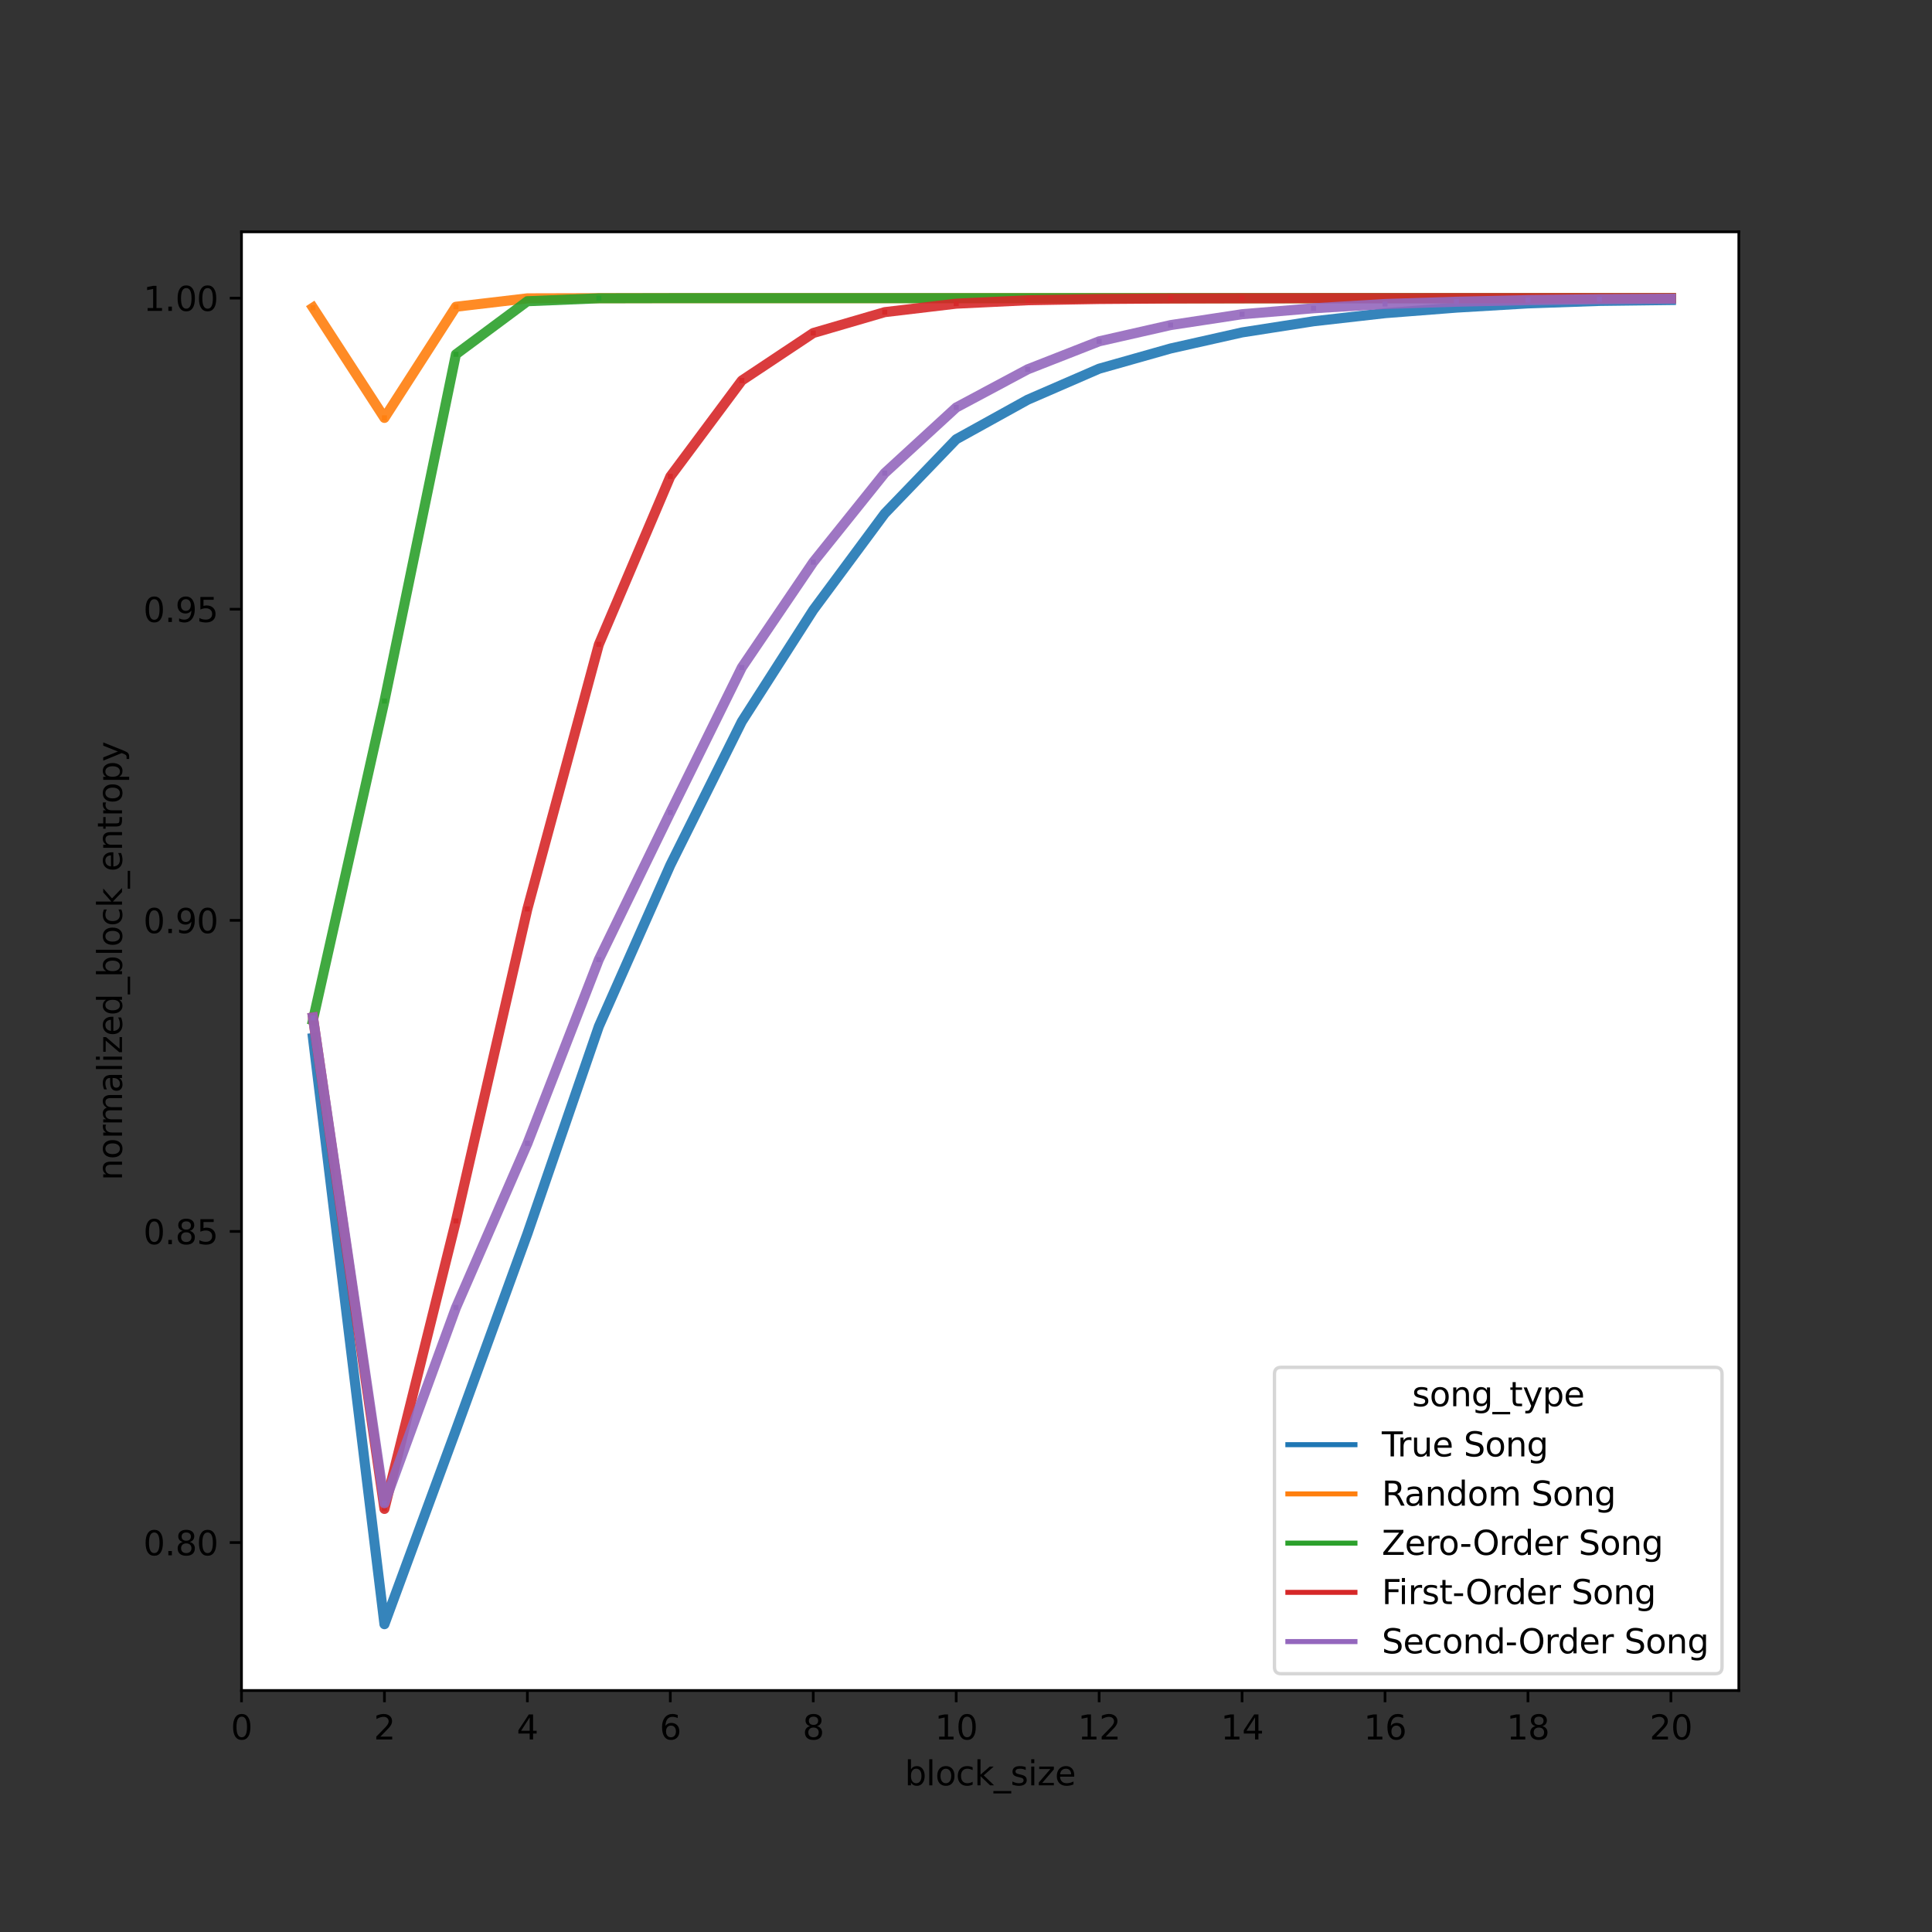 <?xml version="1.0" encoding="utf-8" standalone="no"?>
<!DOCTYPE svg PUBLIC "-//W3C//DTD SVG 1.1//EN"
  "http://www.w3.org/Graphics/SVG/1.1/DTD/svg11.dtd">
<svg xmlns:xlink="http://www.w3.org/1999/xlink" width="576pt" height="576pt" viewBox="0 0 576 576" xmlns="http://www.w3.org/2000/svg" version="1.1">
 <rect x="0" y="0" width="576" height="576" fill="#333333" stroke="none"/>
 <defs>
  <style type="text/css">*{stroke-linejoin: round; stroke-linecap: butt}</style>
 </defs>
 <g id="figure_1">
  <g id="patch_1">
   <path d="M 0 576 
L 576 576 
L 576 0 
L 0 0 
L 0 576 
z
" style="fill: none"/>
  </g>
  <g id="axes_1">
   <g id="patch_2">
    <path d="M 72 504 
L 518.4 504 
L 518.4 69.12 
L 72 69.12 
z
" style="fill: #ffffff"/>
   </g>
   <g id="matplotlib.axis_1">
    <g id="xtick_1">
     <g id="line2d_1">
      <defs>
       <path id="m6807b62347" d="M 0 0 
L 0 3.5 
" style="stroke: #000000; stroke-width: 0.8"/>
      </defs>
      <g>
       <use xlink:href="#m6807b62347" x="72" y="504" style="stroke: #000000; stroke-width: 0.8"/>
      </g>
     </g>
     <g id="text_1">
      <!-- 0 -->
      <g transform="translate(68.819 518.598)scale(0.1 -0.1)">
       <defs>
        <path id="DejaVuSans-30" d="M 2034 4250 
Q 1547 4250 1301 3770 
Q 1056 3291 1056 2328 
Q 1056 1369 1301 889 
Q 1547 409 2034 409 
Q 2525 409 2770 889 
Q 3016 1369 3016 2328 
Q 3016 3291 2770 3770 
Q 2525 4250 2034 4250 
z
M 2034 4750 
Q 2819 4750 3233 4129 
Q 3647 3509 3647 2328 
Q 3647 1150 3233 529 
Q 2819 -91 2034 -91 
Q 1250 -91 836 529 
Q 422 1150 422 2328 
Q 422 3509 836 4129 
Q 1250 4750 2034 4750 
z
" transform="scale(0.016)"/>
       </defs>
       <use xlink:href="#DejaVuSans-30"/>
      </g>
     </g>
    </g>
    <g id="xtick_2">
     <g id="line2d_2">
      <g>
       <use xlink:href="#m6807b62347" x="114.616" y="504" style="stroke: #000000; stroke-width: 0.8"/>
      </g>
     </g>
     <g id="text_2">
      <!-- 2 -->
      <g transform="translate(111.435 518.598)scale(0.1 -0.1)">
       <defs>
        <path id="DejaVuSans-32" d="M 1228 531 
L 3431 531 
L 3431 0 
L 469 0 
L 469 531 
Q 828 903 1448 1529 
Q 2069 2156 2228 2338 
Q 2531 2678 2651 2914 
Q 2772 3150 2772 3378 
Q 2772 3750 2511 3984 
Q 2250 4219 1831 4219 
Q 1534 4219 1204 4116 
Q 875 4013 500 3803 
L 500 4441 
Q 881 4594 1212 4672 
Q 1544 4750 1819 4750 
Q 2544 4750 2975 4387 
Q 3406 4025 3406 3419 
Q 3406 3131 3298 2873 
Q 3191 2616 2906 2266 
Q 2828 2175 2409 1742 
Q 1991 1309 1228 531 
z
" transform="scale(0.016)"/>
       </defs>
       <use xlink:href="#DejaVuSans-32"/>
      </g>
     </g>
    </g>
    <g id="xtick_3">
     <g id="line2d_3">
      <g>
       <use xlink:href="#m6807b62347" x="157.232" y="504" style="stroke: #000000; stroke-width: 0.8"/>
      </g>
     </g>
     <g id="text_3">
      <!-- 4 -->
      <g transform="translate(154.05 518.598)scale(0.1 -0.1)">
       <defs>
        <path id="DejaVuSans-34" d="M 2419 4116 
L 825 1625 
L 2419 1625 
L 2419 4116 
z
M 2253 4666 
L 3047 4666 
L 3047 1625 
L 3713 1625 
L 3713 1100 
L 3047 1100 
L 3047 0 
L 2419 0 
L 2419 1100 
L 313 1100 
L 313 1709 
L 2253 4666 
z
" transform="scale(0.016)"/>
       </defs>
       <use xlink:href="#DejaVuSans-34"/>
      </g>
     </g>
    </g>
    <g id="xtick_4">
     <g id="line2d_4">
      <g>
       <use xlink:href="#m6807b62347" x="199.847" y="504" style="stroke: #000000; stroke-width: 0.8"/>
      </g>
     </g>
     <g id="text_4">
      <!-- 6 -->
      <g transform="translate(196.666 518.598)scale(0.1 -0.1)">
       <defs>
        <path id="DejaVuSans-36" d="M 2113 2584 
Q 1688 2584 1439 2293 
Q 1191 2003 1191 1497 
Q 1191 994 1439 701 
Q 1688 409 2113 409 
Q 2538 409 2786 701 
Q 3034 994 3034 1497 
Q 3034 2003 2786 2293 
Q 2538 2584 2113 2584 
z
M 3366 4563 
L 3366 3988 
Q 3128 4100 2886 4159 
Q 2644 4219 2406 4219 
Q 1781 4219 1451 3797 
Q 1122 3375 1075 2522 
Q 1259 2794 1537 2939 
Q 1816 3084 2150 3084 
Q 2853 3084 3261 2657 
Q 3669 2231 3669 1497 
Q 3669 778 3244 343 
Q 2819 -91 2113 -91 
Q 1303 -91 875 529 
Q 447 1150 447 2328 
Q 447 3434 972 4092 
Q 1497 4750 2381 4750 
Q 2619 4750 2861 4703 
Q 3103 4656 3366 4563 
z
" transform="scale(0.016)"/>
       </defs>
       <use xlink:href="#DejaVuSans-36"/>
      </g>
     </g>
    </g>
    <g id="xtick_5">
     <g id="line2d_5">
      <g>
       <use xlink:href="#m6807b62347" x="242.463" y="504" style="stroke: #000000; stroke-width: 0.8"/>
      </g>
     </g>
     <g id="text_5">
      <!-- 8 -->
      <g transform="translate(239.282 518.598)scale(0.1 -0.1)">
       <defs>
        <path id="DejaVuSans-38" d="M 2034 2216 
Q 1584 2216 1326 1975 
Q 1069 1734 1069 1313 
Q 1069 891 1326 650 
Q 1584 409 2034 409 
Q 2484 409 2743 651 
Q 3003 894 3003 1313 
Q 3003 1734 2745 1975 
Q 2488 2216 2034 2216 
z
M 1403 2484 
Q 997 2584 770 2862 
Q 544 3141 544 3541 
Q 544 4100 942 4425 
Q 1341 4750 2034 4750 
Q 2731 4750 3128 4425 
Q 3525 4100 3525 3541 
Q 3525 3141 3298 2862 
Q 3072 2584 2669 2484 
Q 3125 2378 3379 2068 
Q 3634 1759 3634 1313 
Q 3634 634 3220 271 
Q 2806 -91 2034 -91 
Q 1263 -91 848 271 
Q 434 634 434 1313 
Q 434 1759 690 2068 
Q 947 2378 1403 2484 
z
M 1172 3481 
Q 1172 3119 1398 2916 
Q 1625 2713 2034 2713 
Q 2441 2713 2670 2916 
Q 2900 3119 2900 3481 
Q 2900 3844 2670 4047 
Q 2441 4250 2034 4250 
Q 1625 4250 1398 4047 
Q 1172 3844 1172 3481 
z
" transform="scale(0.016)"/>
       </defs>
       <use xlink:href="#DejaVuSans-38"/>
      </g>
     </g>
    </g>
    <g id="xtick_6">
     <g id="line2d_6">
      <g>
       <use xlink:href="#m6807b62347" x="285.079" y="504" style="stroke: #000000; stroke-width: 0.8"/>
      </g>
     </g>
     <g id="text_6">
      <!-- 10 -->
      <g transform="translate(278.716 518.598)scale(0.1 -0.1)">
       <defs>
        <path id="DejaVuSans-31" d="M 794 531 
L 1825 531 
L 1825 4091 
L 703 3866 
L 703 4441 
L 1819 4666 
L 2450 4666 
L 2450 531 
L 3481 531 
L 3481 0 
L 794 0 
L 794 531 
z
" transform="scale(0.016)"/>
       </defs>
       <use xlink:href="#DejaVuSans-31"/>
       <use xlink:href="#DejaVuSans-30" x="63.623"/>
      </g>
     </g>
    </g>
    <g id="xtick_7">
     <g id="line2d_7">
      <g>
       <use xlink:href="#m6807b62347" x="327.695" y="504" style="stroke: #000000; stroke-width: 0.8"/>
      </g>
     </g>
     <g id="text_7">
      <!-- 12 -->
      <g transform="translate(321.332 518.598)scale(0.1 -0.1)">
       <use xlink:href="#DejaVuSans-31"/>
       <use xlink:href="#DejaVuSans-32" x="63.623"/>
      </g>
     </g>
    </g>
    <g id="xtick_8">
     <g id="line2d_8">
      <g>
       <use xlink:href="#m6807b62347" x="370.31" y="504" style="stroke: #000000; stroke-width: 0.8"/>
      </g>
     </g>
     <g id="text_8">
      <!-- 14 -->
      <g transform="translate(363.948 518.598)scale(0.1 -0.1)">
       <use xlink:href="#DejaVuSans-31"/>
       <use xlink:href="#DejaVuSans-34" x="63.623"/>
      </g>
     </g>
    </g>
    <g id="xtick_9">
     <g id="line2d_9">
      <g>
       <use xlink:href="#m6807b62347" x="412.926" y="504" style="stroke: #000000; stroke-width: 0.8"/>
      </g>
     </g>
     <g id="text_9">
      <!-- 16 -->
      <g transform="translate(406.564 518.598)scale(0.1 -0.1)">
       <use xlink:href="#DejaVuSans-31"/>
       <use xlink:href="#DejaVuSans-36" x="63.623"/>
      </g>
     </g>
    </g>
    <g id="xtick_10">
     <g id="line2d_10">
      <g>
       <use xlink:href="#m6807b62347" x="455.542" y="504" style="stroke: #000000; stroke-width: 0.8"/>
      </g>
     </g>
     <g id="text_10">
      <!-- 18 -->
      <g transform="translate(449.179 518.598)scale(0.1 -0.1)">
       <use xlink:href="#DejaVuSans-31"/>
       <use xlink:href="#DejaVuSans-38" x="63.623"/>
      </g>
     </g>
    </g>
    <g id="xtick_11">
     <g id="line2d_11">
      <g>
       <use xlink:href="#m6807b62347" x="498.158" y="504" style="stroke: #000000; stroke-width: 0.8"/>
      </g>
     </g>
     <g id="text_11">
      <!-- 20 -->
      <g transform="translate(491.795 518.598)scale(0.1 -0.1)">
       <use xlink:href="#DejaVuSans-32"/>
       <use xlink:href="#DejaVuSans-30" x="63.623"/>
      </g>
     </g>
    </g>
    <g id="text_12">
     <!-- block_size -->
     <g transform="translate(269.738 532.277)scale(0.1 -0.1)">
      <defs>
       <path id="DejaVuSans-62" d="M 3116 1747 
Q 3116 2381 2855 2742 
Q 2594 3103 2138 3103 
Q 1681 3103 1420 2742 
Q 1159 2381 1159 1747 
Q 1159 1113 1420 752 
Q 1681 391 2138 391 
Q 2594 391 2855 752 
Q 3116 1113 3116 1747 
z
M 1159 2969 
Q 1341 3281 1617 3432 
Q 1894 3584 2278 3584 
Q 2916 3584 3314 3078 
Q 3713 2572 3713 1747 
Q 3713 922 3314 415 
Q 2916 -91 2278 -91 
Q 1894 -91 1617 61 
Q 1341 213 1159 525 
L 1159 0 
L 581 0 
L 581 4863 
L 1159 4863 
L 1159 2969 
z
" transform="scale(0.016)"/>
       <path id="DejaVuSans-6c" d="M 603 4863 
L 1178 4863 
L 1178 0 
L 603 0 
L 603 4863 
z
" transform="scale(0.016)"/>
       <path id="DejaVuSans-6f" d="M 1959 3097 
Q 1497 3097 1228 2736 
Q 959 2375 959 1747 
Q 959 1119 1226 758 
Q 1494 397 1959 397 
Q 2419 397 2687 759 
Q 2956 1122 2956 1747 
Q 2956 2369 2687 2733 
Q 2419 3097 1959 3097 
z
M 1959 3584 
Q 2709 3584 3137 3096 
Q 3566 2609 3566 1747 
Q 3566 888 3137 398 
Q 2709 -91 1959 -91 
Q 1206 -91 779 398 
Q 353 888 353 1747 
Q 353 2609 779 3096 
Q 1206 3584 1959 3584 
z
" transform="scale(0.016)"/>
       <path id="DejaVuSans-63" d="M 3122 3366 
L 3122 2828 
Q 2878 2963 2633 3030 
Q 2388 3097 2138 3097 
Q 1578 3097 1268 2742 
Q 959 2388 959 1747 
Q 959 1106 1268 751 
Q 1578 397 2138 397 
Q 2388 397 2633 464 
Q 2878 531 3122 666 
L 3122 134 
Q 2881 22 2623 -34 
Q 2366 -91 2075 -91 
Q 1284 -91 818 406 
Q 353 903 353 1747 
Q 353 2603 823 3093 
Q 1294 3584 2113 3584 
Q 2378 3584 2631 3529 
Q 2884 3475 3122 3366 
z
" transform="scale(0.016)"/>
       <path id="DejaVuSans-6b" d="M 581 4863 
L 1159 4863 
L 1159 1991 
L 2875 3500 
L 3609 3500 
L 1753 1863 
L 3688 0 
L 2938 0 
L 1159 1709 
L 1159 0 
L 581 0 
L 581 4863 
z
" transform="scale(0.016)"/>
       <path id="DejaVuSans-5f" d="M 3263 -1063 
L 3263 -1509 
L -63 -1509 
L -63 -1063 
L 3263 -1063 
z
" transform="scale(0.016)"/>
       <path id="DejaVuSans-73" d="M 2834 3397 
L 2834 2853 
Q 2591 2978 2328 3040 
Q 2066 3103 1784 3103 
Q 1356 3103 1142 2972 
Q 928 2841 928 2578 
Q 928 2378 1081 2264 
Q 1234 2150 1697 2047 
L 1894 2003 
Q 2506 1872 2764 1633 
Q 3022 1394 3022 966 
Q 3022 478 2636 193 
Q 2250 -91 1575 -91 
Q 1294 -91 989 -36 
Q 684 19 347 128 
L 347 722 
Q 666 556 975 473 
Q 1284 391 1588 391 
Q 1994 391 2212 530 
Q 2431 669 2431 922 
Q 2431 1156 2273 1281 
Q 2116 1406 1581 1522 
L 1381 1569 
Q 847 1681 609 1914 
Q 372 2147 372 2553 
Q 372 3047 722 3315 
Q 1072 3584 1716 3584 
Q 2034 3584 2315 3537 
Q 2597 3491 2834 3397 
z
" transform="scale(0.016)"/>
       <path id="DejaVuSans-69" d="M 603 3500 
L 1178 3500 
L 1178 0 
L 603 0 
L 603 3500 
z
M 603 4863 
L 1178 4863 
L 1178 4134 
L 603 4134 
L 603 4863 
z
" transform="scale(0.016)"/>
       <path id="DejaVuSans-7a" d="M 353 3500 
L 3084 3500 
L 3084 2975 
L 922 459 
L 3084 459 
L 3084 0 
L 275 0 
L 275 525 
L 2438 3041 
L 353 3041 
L 353 3500 
z
" transform="scale(0.016)"/>
       <path id="DejaVuSans-65" d="M 3597 1894 
L 3597 1613 
L 953 1613 
Q 991 1019 1311 708 
Q 1631 397 2203 397 
Q 2534 397 2845 478 
Q 3156 559 3463 722 
L 3463 178 
Q 3153 47 2828 -22 
Q 2503 -91 2169 -91 
Q 1331 -91 842 396 
Q 353 884 353 1716 
Q 353 2575 817 3079 
Q 1281 3584 2069 3584 
Q 2775 3584 3186 3129 
Q 3597 2675 3597 1894 
z
M 3022 2063 
Q 3016 2534 2758 2815 
Q 2500 3097 2075 3097 
Q 1594 3097 1305 2825 
Q 1016 2553 972 2059 
L 3022 2063 
z
" transform="scale(0.016)"/>
      </defs>
      <use xlink:href="#DejaVuSans-62"/>
      <use xlink:href="#DejaVuSans-6c" x="63.477"/>
      <use xlink:href="#DejaVuSans-6f" x="91.26"/>
      <use xlink:href="#DejaVuSans-63" x="152.441"/>
      <use xlink:href="#DejaVuSans-6b" x="207.422"/>
      <use xlink:href="#DejaVuSans-5f" x="265.332"/>
      <use xlink:href="#DejaVuSans-73" x="315.332"/>
      <use xlink:href="#DejaVuSans-69" x="367.432"/>
      <use xlink:href="#DejaVuSans-7a" x="395.215"/>
      <use xlink:href="#DejaVuSans-65" x="447.705"/>
     </g>
    </g>
   </g>
   <g id="matplotlib.axis_2">
    <g id="ytick_1">
     <g id="line2d_12">
      <defs>
       <path id="me93f253dec" d="M 0 0 
L -3.5 0 
" style="stroke: #000000; stroke-width: 0.8"/>
      </defs>
      <g>
       <use xlink:href="#me93f253dec" x="72" y="459.89" style="stroke: #000000; stroke-width: 0.8"/>
      </g>
     </g>
     <g id="text_13">
      <!-- 0.80 -->
      <g transform="translate(42.734 463.689)scale(0.1 -0.1)">
       <defs>
        <path id="DejaVuSans-2e" d="M 684 794 
L 1344 794 
L 1344 0 
L 684 0 
L 684 794 
z
" transform="scale(0.016)"/>
       </defs>
       <use xlink:href="#DejaVuSans-30"/>
       <use xlink:href="#DejaVuSans-2e" x="63.623"/>
       <use xlink:href="#DejaVuSans-38" x="95.41"/>
       <use xlink:href="#DejaVuSans-30" x="159.033"/>
      </g>
     </g>
    </g>
    <g id="ytick_2">
     <g id="line2d_13">
      <g>
       <use xlink:href="#me93f253dec" x="72" y="367.139" style="stroke: #000000; stroke-width: 0.8"/>
      </g>
     </g>
     <g id="text_14">
      <!-- 0.85 -->
      <g transform="translate(42.734 370.938)scale(0.1 -0.1)">
       <defs>
        <path id="DejaVuSans-35" d="M 691 4666 
L 3169 4666 
L 3169 4134 
L 1269 4134 
L 1269 2991 
Q 1406 3038 1543 3061 
Q 1681 3084 1819 3084 
Q 2600 3084 3056 2656 
Q 3513 2228 3513 1497 
Q 3513 744 3044 326 
Q 2575 -91 1722 -91 
Q 1428 -91 1123 -41 
Q 819 9 494 109 
L 494 744 
Q 775 591 1075 516 
Q 1375 441 1709 441 
Q 2250 441 2565 725 
Q 2881 1009 2881 1497 
Q 2881 1984 2565 2268 
Q 2250 2553 1709 2553 
Q 1456 2553 1204 2497 
Q 953 2441 691 2322 
L 691 4666 
z
" transform="scale(0.016)"/>
       </defs>
       <use xlink:href="#DejaVuSans-30"/>
       <use xlink:href="#DejaVuSans-2e" x="63.623"/>
       <use xlink:href="#DejaVuSans-38" x="95.41"/>
       <use xlink:href="#DejaVuSans-35" x="159.033"/>
      </g>
     </g>
    </g>
    <g id="ytick_3">
     <g id="line2d_14">
      <g>
       <use xlink:href="#me93f253dec" x="72" y="274.389" style="stroke: #000000; stroke-width: 0.8"/>
      </g>
     </g>
     <g id="text_15">
      <!-- 0.90 -->
      <g transform="translate(42.734 278.188)scale(0.1 -0.1)">
       <defs>
        <path id="DejaVuSans-39" d="M 703 97 
L 703 672 
Q 941 559 1184 500 
Q 1428 441 1663 441 
Q 2288 441 2617 861 
Q 2947 1281 2994 2138 
Q 2813 1869 2534 1725 
Q 2256 1581 1919 1581 
Q 1219 1581 811 2004 
Q 403 2428 403 3163 
Q 403 3881 828 4315 
Q 1253 4750 1959 4750 
Q 2769 4750 3195 4129 
Q 3622 3509 3622 2328 
Q 3622 1225 3098 567 
Q 2575 -91 1691 -91 
Q 1453 -91 1209 -44 
Q 966 3 703 97 
z
M 1959 2075 
Q 2384 2075 2632 2365 
Q 2881 2656 2881 3163 
Q 2881 3666 2632 3958 
Q 2384 4250 1959 4250 
Q 1534 4250 1286 3958 
Q 1038 3666 1038 3163 
Q 1038 2656 1286 2365 
Q 1534 2075 1959 2075 
z
" transform="scale(0.016)"/>
       </defs>
       <use xlink:href="#DejaVuSans-30"/>
       <use xlink:href="#DejaVuSans-2e" x="63.623"/>
       <use xlink:href="#DejaVuSans-39" x="95.41"/>
       <use xlink:href="#DejaVuSans-30" x="159.033"/>
      </g>
     </g>
    </g>
    <g id="ytick_4">
     <g id="line2d_15">
      <g>
       <use xlink:href="#me93f253dec" x="72" y="181.638" style="stroke: #000000; stroke-width: 0.8"/>
      </g>
     </g>
     <g id="text_16">
      <!-- 0.95 -->
      <g transform="translate(42.734 185.437)scale(0.1 -0.1)">
       <use xlink:href="#DejaVuSans-30"/>
       <use xlink:href="#DejaVuSans-2e" x="63.623"/>
       <use xlink:href="#DejaVuSans-39" x="95.41"/>
       <use xlink:href="#DejaVuSans-35" x="159.033"/>
      </g>
     </g>
    </g>
    <g id="ytick_5">
     <g id="line2d_16">
      <g>
       <use xlink:href="#me93f253dec" x="72" y="88.887" style="stroke: #000000; stroke-width: 0.8"/>
      </g>
     </g>
     <g id="text_17">
      <!-- 1.00 -->
      <g transform="translate(42.734 92.686)scale(0.1 -0.1)">
       <use xlink:href="#DejaVuSans-31"/>
       <use xlink:href="#DejaVuSans-2e" x="63.623"/>
       <use xlink:href="#DejaVuSans-30" x="95.41"/>
       <use xlink:href="#DejaVuSans-30" x="159.033"/>
      </g>
     </g>
    </g>
    <g id="text_18">
     <!-- normalized_block_entropy -->
     <g transform="translate(36.377 351.952)rotate(-90)scale(0.1 -0.1)">
      <defs>
       <path id="DejaVuSans-6e" d="M 3513 2113 
L 3513 0 
L 2938 0 
L 2938 2094 
Q 2938 2591 2744 2837 
Q 2550 3084 2163 3084 
Q 1697 3084 1428 2787 
Q 1159 2491 1159 1978 
L 1159 0 
L 581 0 
L 581 3500 
L 1159 3500 
L 1159 2956 
Q 1366 3272 1645 3428 
Q 1925 3584 2291 3584 
Q 2894 3584 3203 3211 
Q 3513 2838 3513 2113 
z
" transform="scale(0.016)"/>
       <path id="DejaVuSans-72" d="M 2631 2963 
Q 2534 3019 2420 3045 
Q 2306 3072 2169 3072 
Q 1681 3072 1420 2755 
Q 1159 2438 1159 1844 
L 1159 0 
L 581 0 
L 581 3500 
L 1159 3500 
L 1159 2956 
Q 1341 3275 1631 3429 
Q 1922 3584 2338 3584 
Q 2397 3584 2469 3576 
Q 2541 3569 2628 3553 
L 2631 2963 
z
" transform="scale(0.016)"/>
       <path id="DejaVuSans-6d" d="M 3328 2828 
Q 3544 3216 3844 3400 
Q 4144 3584 4550 3584 
Q 5097 3584 5394 3201 
Q 5691 2819 5691 2113 
L 5691 0 
L 5113 0 
L 5113 2094 
Q 5113 2597 4934 2840 
Q 4756 3084 4391 3084 
Q 3944 3084 3684 2787 
Q 3425 2491 3425 1978 
L 3425 0 
L 2847 0 
L 2847 2094 
Q 2847 2600 2669 2842 
Q 2491 3084 2119 3084 
Q 1678 3084 1418 2786 
Q 1159 2488 1159 1978 
L 1159 0 
L 581 0 
L 581 3500 
L 1159 3500 
L 1159 2956 
Q 1356 3278 1631 3431 
Q 1906 3584 2284 3584 
Q 2666 3584 2933 3390 
Q 3200 3197 3328 2828 
z
" transform="scale(0.016)"/>
       <path id="DejaVuSans-61" d="M 2194 1759 
Q 1497 1759 1228 1600 
Q 959 1441 959 1056 
Q 959 750 1161 570 
Q 1363 391 1709 391 
Q 2188 391 2477 730 
Q 2766 1069 2766 1631 
L 2766 1759 
L 2194 1759 
z
M 3341 1997 
L 3341 0 
L 2766 0 
L 2766 531 
Q 2569 213 2275 61 
Q 1981 -91 1556 -91 
Q 1019 -91 701 211 
Q 384 513 384 1019 
Q 384 1609 779 1909 
Q 1175 2209 1959 2209 
L 2766 2209 
L 2766 2266 
Q 2766 2663 2505 2880 
Q 2244 3097 1772 3097 
Q 1472 3097 1187 3025 
Q 903 2953 641 2809 
L 641 3341 
Q 956 3463 1253 3523 
Q 1550 3584 1831 3584 
Q 2591 3584 2966 3190 
Q 3341 2797 3341 1997 
z
" transform="scale(0.016)"/>
       <path id="DejaVuSans-64" d="M 2906 2969 
L 2906 4863 
L 3481 4863 
L 3481 0 
L 2906 0 
L 2906 525 
Q 2725 213 2448 61 
Q 2172 -91 1784 -91 
Q 1150 -91 751 415 
Q 353 922 353 1747 
Q 353 2572 751 3078 
Q 1150 3584 1784 3584 
Q 2172 3584 2448 3432 
Q 2725 3281 2906 2969 
z
M 947 1747 
Q 947 1113 1208 752 
Q 1469 391 1925 391 
Q 2381 391 2643 752 
Q 2906 1113 2906 1747 
Q 2906 2381 2643 2742 
Q 2381 3103 1925 3103 
Q 1469 3103 1208 2742 
Q 947 2381 947 1747 
z
" transform="scale(0.016)"/>
       <path id="DejaVuSans-74" d="M 1172 4494 
L 1172 3500 
L 2356 3500 
L 2356 3053 
L 1172 3053 
L 1172 1153 
Q 1172 725 1289 603 
Q 1406 481 1766 481 
L 2356 481 
L 2356 0 
L 1766 0 
Q 1100 0 847 248 
Q 594 497 594 1153 
L 594 3053 
L 172 3053 
L 172 3500 
L 594 3500 
L 594 4494 
L 1172 4494 
z
" transform="scale(0.016)"/>
       <path id="DejaVuSans-70" d="M 1159 525 
L 1159 -1331 
L 581 -1331 
L 581 3500 
L 1159 3500 
L 1159 2969 
Q 1341 3281 1617 3432 
Q 1894 3584 2278 3584 
Q 2916 3584 3314 3078 
Q 3713 2572 3713 1747 
Q 3713 922 3314 415 
Q 2916 -91 2278 -91 
Q 1894 -91 1617 61 
Q 1341 213 1159 525 
z
M 3116 1747 
Q 3116 2381 2855 2742 
Q 2594 3103 2138 3103 
Q 1681 3103 1420 2742 
Q 1159 2381 1159 1747 
Q 1159 1113 1420 752 
Q 1681 391 2138 391 
Q 2594 391 2855 752 
Q 3116 1113 3116 1747 
z
" transform="scale(0.016)"/>
       <path id="DejaVuSans-79" d="M 2059 -325 
Q 1816 -950 1584 -1140 
Q 1353 -1331 966 -1331 
L 506 -1331 
L 506 -850 
L 844 -850 
Q 1081 -850 1212 -737 
Q 1344 -625 1503 -206 
L 1606 56 
L 191 3500 
L 800 3500 
L 1894 763 
L 2988 3500 
L 3597 3500 
L 2059 -325 
z
" transform="scale(0.016)"/>
      </defs>
      <use xlink:href="#DejaVuSans-6e"/>
      <use xlink:href="#DejaVuSans-6f" x="63.379"/>
      <use xlink:href="#DejaVuSans-72" x="124.561"/>
      <use xlink:href="#DejaVuSans-6d" x="163.924"/>
      <use xlink:href="#DejaVuSans-61" x="261.336"/>
      <use xlink:href="#DejaVuSans-6c" x="322.615"/>
      <use xlink:href="#DejaVuSans-69" x="350.398"/>
      <use xlink:href="#DejaVuSans-7a" x="378.182"/>
      <use xlink:href="#DejaVuSans-65" x="430.672"/>
      <use xlink:href="#DejaVuSans-64" x="492.195"/>
      <use xlink:href="#DejaVuSans-5f" x="555.672"/>
      <use xlink:href="#DejaVuSans-62" x="605.672"/>
      <use xlink:href="#DejaVuSans-6c" x="669.148"/>
      <use xlink:href="#DejaVuSans-6f" x="696.932"/>
      <use xlink:href="#DejaVuSans-63" x="758.113"/>
      <use xlink:href="#DejaVuSans-6b" x="813.094"/>
      <use xlink:href="#DejaVuSans-5f" x="871.004"/>
      <use xlink:href="#DejaVuSans-65" x="921.004"/>
      <use xlink:href="#DejaVuSans-6e" x="982.527"/>
      <use xlink:href="#DejaVuSans-74" x="1045.906"/>
      <use xlink:href="#DejaVuSans-72" x="1085.115"/>
      <use xlink:href="#DejaVuSans-6f" x="1123.979"/>
      <use xlink:href="#DejaVuSans-70" x="1185.16"/>
      <use xlink:href="#DejaVuSans-79" x="1248.637"/>
     </g>
    </g>
   </g>
   <g id="line2d_17">
    <path d="M 93.308 309.486 
L 114.616 484.233 
L 135.924 426.363 
L 157.232 367.846 
L 178.539 305.993 
L 199.847 257.915 
L 221.155 215.135 
L 242.463 181.86 
L 263.771 153.103 
L 285.079 130.964 
L 306.387 119.175 
L 327.695 109.922 
L 349.002 103.893 
L 370.31 99.104 
L 391.618 95.78 
L 412.926 93.366 
L 434.234 91.712 
L 455.542 90.455 
L 476.85 89.717 
L 498.158 89.451 
" clip-path="url(#p977b837d73)" style="fill: none; stroke: #1f77b4; stroke-opacity: 0.9; stroke-width: 3; stroke-linecap: square"/>
   </g>
   <g id="line2d_18">
    <path d="M 93.308 91.719 
L 114.616 124.594 
L 135.924 91.453 
L 157.232 88.943 
L 178.539 88.889 
L 199.847 88.887 
L 221.155 88.887 
L 242.463 88.887 
L 263.771 88.887 
L 285.079 88.887 
L 306.387 88.887 
L 327.695 88.887 
L 349.002 88.887 
L 370.31 88.887 
L 391.618 88.887 
L 412.926 88.887 
L 434.234 88.887 
L 455.542 88.887 
L 476.85 88.887 
L 498.158 88.887 
" clip-path="url(#p977b837d73)" style="fill: none; stroke: #ff7f0e; stroke-opacity: 0.9; stroke-width: 3; stroke-linecap: square"/>
   </g>
   <g id="LineCollection_1">
    <path d="M 93.308 91.722 
L 93.308 91.72 
" clip-path="url(#p977b837d73)" style="fill: none; stroke: #ff7f0e; stroke-opacity: 0.9; stroke-width: 1.5; stroke-linecap: square"/>
    <path d="M 114.616 124.592 
L 114.616 124.589 
" clip-path="url(#p977b837d73)" style="fill: none; stroke: #ff7f0e; stroke-opacity: 0.9; stroke-width: 1.5; stroke-linecap: square"/>
    <path d="M 135.924 91.453 
L 135.924 91.452 
" clip-path="url(#p977b837d73)" style="fill: none; stroke: #ff7f0e; stroke-opacity: 0.9; stroke-width: 1.5; stroke-linecap: square"/>
    <path d="M 157.232 88.943 
L 157.232 88.942 
" clip-path="url(#p977b837d73)" style="fill: none; stroke: #ff7f0e; stroke-opacity: 0.9; stroke-width: 1.5; stroke-linecap: square"/>
    <path d="M 178.539 88.889 
L 178.539 88.889 
" clip-path="url(#p977b837d73)" style="fill: none; stroke: #ff7f0e; stroke-opacity: 0.9; stroke-width: 1.5; stroke-linecap: square"/>
    <path d="M 199.847 88.887 
L 199.847 88.887 
" clip-path="url(#p977b837d73)" style="fill: none; stroke: #ff7f0e; stroke-opacity: 0.9; stroke-width: 1.5; stroke-linecap: square"/>
    <path d="M 221.155 88.887 
L 221.155 88.887 
" clip-path="url(#p977b837d73)" style="fill: none; stroke: #ff7f0e; stroke-opacity: 0.9; stroke-width: 1.5; stroke-linecap: square"/>
    <path d="M 242.463 88.887 
L 242.463 88.887 
" clip-path="url(#p977b837d73)" style="fill: none; stroke: #ff7f0e; stroke-opacity: 0.9; stroke-width: 1.5; stroke-linecap: square"/>
    <path d="M 263.771 88.887 
L 263.771 88.887 
" clip-path="url(#p977b837d73)" style="fill: none; stroke: #ff7f0e; stroke-opacity: 0.9; stroke-width: 1.5; stroke-linecap: square"/>
    <path d="M 285.079 88.887 
L 285.079 88.887 
" clip-path="url(#p977b837d73)" style="fill: none; stroke: #ff7f0e; stroke-opacity: 0.9; stroke-width: 1.5; stroke-linecap: square"/>
    <path d="M 306.387 88.887 
L 306.387 88.887 
" clip-path="url(#p977b837d73)" style="fill: none; stroke: #ff7f0e; stroke-opacity: 0.9; stroke-width: 1.5; stroke-linecap: square"/>
    <path d="M 327.695 88.887 
L 327.695 88.887 
" clip-path="url(#p977b837d73)" style="fill: none; stroke: #ff7f0e; stroke-opacity: 0.9; stroke-width: 1.5; stroke-linecap: square"/>
    <path d="M 349.002 88.887 
L 349.002 88.887 
" clip-path="url(#p977b837d73)" style="fill: none; stroke: #ff7f0e; stroke-opacity: 0.9; stroke-width: 1.5; stroke-linecap: square"/>
    <path d="M 370.31 88.887 
L 370.31 88.887 
" clip-path="url(#p977b837d73)" style="fill: none; stroke: #ff7f0e; stroke-opacity: 0.9; stroke-width: 1.5; stroke-linecap: square"/>
    <path d="M 391.618 88.887 
L 391.618 88.887 
" clip-path="url(#p977b837d73)" style="fill: none; stroke: #ff7f0e; stroke-opacity: 0.9; stroke-width: 1.5; stroke-linecap: square"/>
    <path d="M 412.926 88.887 
L 412.926 88.887 
" clip-path="url(#p977b837d73)" style="fill: none; stroke: #ff7f0e; stroke-opacity: 0.9; stroke-width: 1.5; stroke-linecap: square"/>
    <path d="M 434.234 88.887 
L 434.234 88.887 
" clip-path="url(#p977b837d73)" style="fill: none; stroke: #ff7f0e; stroke-opacity: 0.9; stroke-width: 1.5; stroke-linecap: square"/>
    <path d="M 455.542 88.887 
L 455.542 88.887 
" clip-path="url(#p977b837d73)" style="fill: none; stroke: #ff7f0e; stroke-opacity: 0.9; stroke-width: 1.5; stroke-linecap: square"/>
    <path d="M 476.85 88.887 
L 476.85 88.887 
" clip-path="url(#p977b837d73)" style="fill: none; stroke: #ff7f0e; stroke-opacity: 0.9; stroke-width: 1.5; stroke-linecap: square"/>
    <path d="M 498.158 88.887 
L 498.158 88.887 
" clip-path="url(#p977b837d73)" style="fill: none; stroke: #ff7f0e; stroke-opacity: 0.9; stroke-width: 1.5; stroke-linecap: square"/>
   </g>
   <g id="line2d_19">
    <path d="M 93.308 304.107 
L 114.616 209.006 
L 135.924 105.634 
L 157.232 89.809 
L 178.539 88.932 
L 199.847 88.89 
L 221.155 88.888 
L 242.463 88.887 
L 263.771 88.887 
L 285.079 88.887 
L 306.387 88.887 
L 327.695 88.887 
L 349.002 88.887 
L 370.31 88.887 
L 391.618 88.887 
L 412.926 88.887 
L 434.234 88.887 
L 455.542 88.887 
L 476.85 88.887 
L 498.158 88.887 
" clip-path="url(#p977b837d73)" style="fill: none; stroke: #2ca02c; stroke-opacity: 0.9; stroke-width: 3; stroke-linecap: square"/>
   </g>
   <g id="LineCollection_2">
    <path d="M 93.308 304.158 
L 93.308 304.122 
" clip-path="url(#p977b837d73)" style="fill: none; stroke: #2ca02c; stroke-opacity: 0.9; stroke-width: 1.5; stroke-linecap: square"/>
    <path d="M 114.616 209.004 
L 114.616 208.993 
" clip-path="url(#p977b837d73)" style="fill: none; stroke: #2ca02c; stroke-opacity: 0.9; stroke-width: 1.5; stroke-linecap: square"/>
    <path d="M 135.924 105.628 
L 135.924 105.626 
" clip-path="url(#p977b837d73)" style="fill: none; stroke: #2ca02c; stroke-opacity: 0.9; stroke-width: 1.5; stroke-linecap: square"/>
    <path d="M 157.232 89.809 
L 157.232 89.809 
" clip-path="url(#p977b837d73)" style="fill: none; stroke: #2ca02c; stroke-opacity: 0.9; stroke-width: 1.5; stroke-linecap: square"/>
    <path d="M 178.539 88.933 
L 178.539 88.932 
" clip-path="url(#p977b837d73)" style="fill: none; stroke: #2ca02c; stroke-opacity: 0.9; stroke-width: 1.5; stroke-linecap: square"/>
    <path d="M 199.847 88.89 
L 199.847 88.89 
" clip-path="url(#p977b837d73)" style="fill: none; stroke: #2ca02c; stroke-opacity: 0.9; stroke-width: 1.5; stroke-linecap: square"/>
    <path d="M 221.155 88.888 
L 221.155 88.888 
" clip-path="url(#p977b837d73)" style="fill: none; stroke: #2ca02c; stroke-opacity: 0.9; stroke-width: 1.5; stroke-linecap: square"/>
    <path d="M 242.463 88.887 
L 242.463 88.887 
" clip-path="url(#p977b837d73)" style="fill: none; stroke: #2ca02c; stroke-opacity: 0.9; stroke-width: 1.5; stroke-linecap: square"/>
    <path d="M 263.771 88.887 
L 263.771 88.887 
" clip-path="url(#p977b837d73)" style="fill: none; stroke: #2ca02c; stroke-opacity: 0.9; stroke-width: 1.5; stroke-linecap: square"/>
    <path d="M 285.079 88.887 
L 285.079 88.887 
" clip-path="url(#p977b837d73)" style="fill: none; stroke: #2ca02c; stroke-opacity: 0.9; stroke-width: 1.5; stroke-linecap: square"/>
    <path d="M 306.387 88.887 
L 306.387 88.887 
" clip-path="url(#p977b837d73)" style="fill: none; stroke: #2ca02c; stroke-opacity: 0.9; stroke-width: 1.5; stroke-linecap: square"/>
    <path d="M 327.695 88.887 
L 327.695 88.887 
" clip-path="url(#p977b837d73)" style="fill: none; stroke: #2ca02c; stroke-opacity: 0.9; stroke-width: 1.5; stroke-linecap: square"/>
    <path d="M 349.002 88.887 
L 349.002 88.887 
" clip-path="url(#p977b837d73)" style="fill: none; stroke: #2ca02c; stroke-opacity: 0.9; stroke-width: 1.5; stroke-linecap: square"/>
    <path d="M 370.31 88.887 
L 370.31 88.887 
" clip-path="url(#p977b837d73)" style="fill: none; stroke: #2ca02c; stroke-opacity: 0.9; stroke-width: 1.5; stroke-linecap: square"/>
    <path d="M 391.618 88.887 
L 391.618 88.887 
" clip-path="url(#p977b837d73)" style="fill: none; stroke: #2ca02c; stroke-opacity: 0.9; stroke-width: 1.5; stroke-linecap: square"/>
    <path d="M 412.926 88.887 
L 412.926 88.887 
" clip-path="url(#p977b837d73)" style="fill: none; stroke: #2ca02c; stroke-opacity: 0.9; stroke-width: 1.5; stroke-linecap: square"/>
    <path d="M 434.234 88.887 
L 434.234 88.887 
" clip-path="url(#p977b837d73)" style="fill: none; stroke: #2ca02c; stroke-opacity: 0.9; stroke-width: 1.5; stroke-linecap: square"/>
    <path d="M 455.542 88.887 
L 455.542 88.887 
" clip-path="url(#p977b837d73)" style="fill: none; stroke: #2ca02c; stroke-opacity: 0.9; stroke-width: 1.5; stroke-linecap: square"/>
    <path d="M 476.85 88.887 
L 476.85 88.887 
" clip-path="url(#p977b837d73)" style="fill: none; stroke: #2ca02c; stroke-opacity: 0.9; stroke-width: 1.5; stroke-linecap: square"/>
    <path d="M 498.158 88.887 
L 498.158 88.887 
" clip-path="url(#p977b837d73)" style="fill: none; stroke: #2ca02c; stroke-opacity: 0.9; stroke-width: 1.5; stroke-linecap: square"/>
   </g>
   <g id="line2d_20">
    <path d="M 93.308 303.343 
L 114.616 449.865 
L 135.924 364.041 
L 157.232 270.992 
L 178.539 192.142 
L 199.847 142.058 
L 221.155 113.454 
L 242.463 99.282 
L 263.771 93.06 
L 285.079 90.534 
L 306.387 89.515 
L 327.695 89.145 
L 349.002 88.991 
L 370.31 88.933 
L 391.618 88.906 
L 412.926 88.893 
L 434.234 88.889 
L 455.542 88.888 
L 476.85 88.888 
L 498.158 88.887 
" clip-path="url(#p977b837d73)" style="fill: none; stroke: #d62728; stroke-opacity: 0.9; stroke-width: 3; stroke-linecap: square"/>
   </g>
   <g id="LineCollection_3">
    <path d="M 93.308 303.382 
L 93.308 303.361 
" clip-path="url(#p977b837d73)" style="fill: none; stroke: #d62728; stroke-opacity: 0.9; stroke-width: 1.5; stroke-linecap: square"/>
    <path d="M 114.616 449.859 
L 114.616 449.849 
" clip-path="url(#p977b837d73)" style="fill: none; stroke: #d62728; stroke-opacity: 0.9; stroke-width: 1.5; stroke-linecap: square"/>
    <path d="M 135.924 364.026 
L 135.924 364.01 
" clip-path="url(#p977b837d73)" style="fill: none; stroke: #d62728; stroke-opacity: 0.9; stroke-width: 1.5; stroke-linecap: square"/>
    <path d="M 157.232 270.998 
L 157.232 270.985 
" clip-path="url(#p977b837d73)" style="fill: none; stroke: #d62728; stroke-opacity: 0.9; stroke-width: 1.5; stroke-linecap: square"/>
    <path d="M 178.539 192.118 
L 178.539 192.109 
" clip-path="url(#p977b837d73)" style="fill: none; stroke: #d62728; stroke-opacity: 0.9; stroke-width: 1.5; stroke-linecap: square"/>
    <path d="M 199.847 142.05 
L 199.847 142.034 
" clip-path="url(#p977b837d73)" style="fill: none; stroke: #d62728; stroke-opacity: 0.9; stroke-width: 1.5; stroke-linecap: square"/>
    <path d="M 221.155 113.445 
L 221.155 113.438 
" clip-path="url(#p977b837d73)" style="fill: none; stroke: #d62728; stroke-opacity: 0.9; stroke-width: 1.5; stroke-linecap: square"/>
    <path d="M 242.463 99.268 
L 242.463 99.266 
" clip-path="url(#p977b837d73)" style="fill: none; stroke: #d62728; stroke-opacity: 0.9; stroke-width: 1.5; stroke-linecap: square"/>
    <path d="M 263.771 93.065 
L 263.771 93.062 
" clip-path="url(#p977b837d73)" style="fill: none; stroke: #d62728; stroke-opacity: 0.9; stroke-width: 1.5; stroke-linecap: square"/>
    <path d="M 285.079 90.536 
L 285.079 90.535 
" clip-path="url(#p977b837d73)" style="fill: none; stroke: #d62728; stroke-opacity: 0.9; stroke-width: 1.5; stroke-linecap: square"/>
    <path d="M 306.387 89.515 
L 306.387 89.514 
" clip-path="url(#p977b837d73)" style="fill: none; stroke: #d62728; stroke-opacity: 0.9; stroke-width: 1.5; stroke-linecap: square"/>
    <path d="M 327.695 89.144 
L 327.695 89.144 
" clip-path="url(#p977b837d73)" style="fill: none; stroke: #d62728; stroke-opacity: 0.9; stroke-width: 1.5; stroke-linecap: square"/>
    <path d="M 349.002 88.991 
L 349.002 88.99 
" clip-path="url(#p977b837d73)" style="fill: none; stroke: #d62728; stroke-opacity: 0.9; stroke-width: 1.5; stroke-linecap: square"/>
    <path d="M 370.31 88.933 
L 370.31 88.932 
" clip-path="url(#p977b837d73)" style="fill: none; stroke: #d62728; stroke-opacity: 0.9; stroke-width: 1.5; stroke-linecap: square"/>
    <path d="M 391.618 88.906 
L 391.618 88.906 
" clip-path="url(#p977b837d73)" style="fill: none; stroke: #d62728; stroke-opacity: 0.9; stroke-width: 1.5; stroke-linecap: square"/>
    <path d="M 412.926 88.893 
L 412.926 88.893 
" clip-path="url(#p977b837d73)" style="fill: none; stroke: #d62728; stroke-opacity: 0.9; stroke-width: 1.5; stroke-linecap: square"/>
    <path d="M 434.234 88.889 
L 434.234 88.889 
" clip-path="url(#p977b837d73)" style="fill: none; stroke: #d62728; stroke-opacity: 0.9; stroke-width: 1.5; stroke-linecap: square"/>
    <path d="M 455.542 88.888 
L 455.542 88.888 
" clip-path="url(#p977b837d73)" style="fill: none; stroke: #d62728; stroke-opacity: 0.9; stroke-width: 1.5; stroke-linecap: square"/>
    <path d="M 476.85 88.888 
L 476.85 88.888 
" clip-path="url(#p977b837d73)" style="fill: none; stroke: #d62728; stroke-opacity: 0.9; stroke-width: 1.5; stroke-linecap: square"/>
    <path d="M 498.158 88.887 
L 498.158 88.887 
" clip-path="url(#p977b837d73)" style="fill: none; stroke: #d62728; stroke-opacity: 0.9; stroke-width: 1.5; stroke-linecap: square"/>
   </g>
   <g id="line2d_21">
    <path d="M 93.308 303.339 
L 114.616 448.159 
L 135.924 389.889 
L 157.232 340.936 
L 178.539 286.072 
L 199.847 242.231 
L 221.155 199.012 
L 242.463 167.596 
L 263.771 141.049 
L 285.079 121.49 
L 306.387 110.11 
L 327.695 101.758 
L 349.002 96.92 
L 370.31 93.679 
L 391.618 91.907 
L 412.926 90.633 
L 434.234 89.952 
L 455.542 89.472 
L 476.85 89.192 
L 498.158 89.065 
" clip-path="url(#p977b837d73)" style="fill: none; stroke: #9467bd; stroke-opacity: 0.9; stroke-width: 3; stroke-linecap: square"/>
   </g>
   <g id="LineCollection_4">
    <path d="M 93.308 303.447 
L 93.308 303.428 
" clip-path="url(#p977b837d73)" style="fill: none; stroke: #9467bd; stroke-opacity: 0.9; stroke-width: 1.5; stroke-linecap: square"/>
    <path d="M 114.616 448.123 
L 114.616 448.093 
" clip-path="url(#p977b837d73)" style="fill: none; stroke: #9467bd; stroke-opacity: 0.9; stroke-width: 1.5; stroke-linecap: square"/>
    <path d="M 135.924 389.846 
L 135.924 389.814 
" clip-path="url(#p977b837d73)" style="fill: none; stroke: #9467bd; stroke-opacity: 0.9; stroke-width: 1.5; stroke-linecap: square"/>
    <path d="M 157.232 340.882 
L 157.232 340.865 
" clip-path="url(#p977b837d73)" style="fill: none; stroke: #9467bd; stroke-opacity: 0.9; stroke-width: 1.5; stroke-linecap: square"/>
    <path d="M 178.539 286.102 
L 178.539 286.085 
" clip-path="url(#p977b837d73)" style="fill: none; stroke: #9467bd; stroke-opacity: 0.9; stroke-width: 1.5; stroke-linecap: square"/>
    <path d="M 199.847 242.228 
L 199.847 242.203 
" clip-path="url(#p977b837d73)" style="fill: none; stroke: #9467bd; stroke-opacity: 0.9; stroke-width: 1.5; stroke-linecap: square"/>
    <path d="M 221.155 199.02 
L 221.155 199.009 
" clip-path="url(#p977b837d73)" style="fill: none; stroke: #9467bd; stroke-opacity: 0.9; stroke-width: 1.5; stroke-linecap: square"/>
    <path d="M 242.463 167.597 
L 242.463 167.585 
" clip-path="url(#p977b837d73)" style="fill: none; stroke: #9467bd; stroke-opacity: 0.9; stroke-width: 1.5; stroke-linecap: square"/>
    <path d="M 263.771 141.072 
L 263.771 141.062 
" clip-path="url(#p977b837d73)" style="fill: none; stroke: #9467bd; stroke-opacity: 0.9; stroke-width: 1.5; stroke-linecap: square"/>
    <path d="M 285.079 121.49 
L 285.079 121.48 
" clip-path="url(#p977b837d73)" style="fill: none; stroke: #9467bd; stroke-opacity: 0.9; stroke-width: 1.5; stroke-linecap: square"/>
    <path d="M 306.387 110.121 
L 306.387 110.113 
" clip-path="url(#p977b837d73)" style="fill: none; stroke: #9467bd; stroke-opacity: 0.9; stroke-width: 1.5; stroke-linecap: square"/>
    <path d="M 327.695 101.765 
L 327.695 101.758 
" clip-path="url(#p977b837d73)" style="fill: none; stroke: #9467bd; stroke-opacity: 0.9; stroke-width: 1.5; stroke-linecap: square"/>
    <path d="M 349.002 96.916 
L 349.002 96.912 
" clip-path="url(#p977b837d73)" style="fill: none; stroke: #9467bd; stroke-opacity: 0.9; stroke-width: 1.5; stroke-linecap: square"/>
    <path d="M 370.31 93.675 
L 370.31 93.67 
" clip-path="url(#p977b837d73)" style="fill: none; stroke: #9467bd; stroke-opacity: 0.9; stroke-width: 1.5; stroke-linecap: square"/>
    <path d="M 391.618 91.907 
L 391.618 91.906 
" clip-path="url(#p977b837d73)" style="fill: none; stroke: #9467bd; stroke-opacity: 0.9; stroke-width: 1.5; stroke-linecap: square"/>
    <path d="M 412.926 90.63 
L 412.926 90.629 
" clip-path="url(#p977b837d73)" style="fill: none; stroke: #9467bd; stroke-opacity: 0.9; stroke-width: 1.5; stroke-linecap: square"/>
    <path d="M 434.234 89.951 
L 434.234 89.95 
" clip-path="url(#p977b837d73)" style="fill: none; stroke: #9467bd; stroke-opacity: 0.9; stroke-width: 1.5; stroke-linecap: square"/>
    <path d="M 455.542 89.471 
L 455.542 89.47 
" clip-path="url(#p977b837d73)" style="fill: none; stroke: #9467bd; stroke-opacity: 0.9; stroke-width: 1.5; stroke-linecap: square"/>
    <path d="M 476.85 89.192 
L 476.85 89.191 
" clip-path="url(#p977b837d73)" style="fill: none; stroke: #9467bd; stroke-opacity: 0.9; stroke-width: 1.5; stroke-linecap: square"/>
    <path d="M 498.158 89.066 
L 498.158 89.066 
" clip-path="url(#p977b837d73)" style="fill: none; stroke: #9467bd; stroke-opacity: 0.9; stroke-width: 1.5; stroke-linecap: square"/>
   </g>
   <g id="line2d_22"/>
   <g id="line2d_23"/>
   <g id="line2d_24"/>
   <g id="line2d_25"/>
   <g id="line2d_26"/>
   <g id="line2d_27"/>
   <g id="line2d_28"/>
   <g id="line2d_29"/>
   <g id="line2d_30"/>
   <g id="patch_3">
    <path d="M 72 504 
L 72 69.12 
" style="fill: none; stroke: #000000; stroke-width: 0.8; stroke-linejoin: miter; stroke-linecap: square"/>
   </g>
   <g id="patch_4">
    <path d="M 518.4 504 
L 518.4 69.12 
" style="fill: none; stroke: #000000; stroke-width: 0.8; stroke-linejoin: miter; stroke-linecap: square"/>
   </g>
   <g id="patch_5">
    <path d="M 72 504 
L 518.4 504 
" style="fill: none; stroke: #000000; stroke-width: 0.8; stroke-linejoin: miter; stroke-linecap: square"/>
   </g>
   <g id="patch_6">
    <path d="M 72 69.12 
L 518.4 69.12 
" style="fill: none; stroke: #000000; stroke-width: 0.8; stroke-linejoin: miter; stroke-linecap: square"/>
   </g>
   <g id="legend_1">
    <g id="patch_7">
     <path d="M 381.961 499 
L 511.4 499 
Q 513.4 499 513.4 497 
L 513.4 409.653 
Q 513.4 407.653 511.4 407.653 
L 381.961 407.653 
Q 379.961 407.653 379.961 409.653 
L 379.961 497 
Q 379.961 499 381.961 499 
z
" style="fill: #ffffff; opacity: 0.8; stroke: #cccccc; stroke-linejoin: miter"/>
    </g>
    <g id="text_19">
     <!-- song_type -->
     <g transform="translate(421.003 419.252)scale(0.1 -0.1)">
      <defs>
       <path id="DejaVuSans-67" d="M 2906 1791 
Q 2906 2416 2648 2759 
Q 2391 3103 1925 3103 
Q 1463 3103 1205 2759 
Q 947 2416 947 1791 
Q 947 1169 1205 825 
Q 1463 481 1925 481 
Q 2391 481 2648 825 
Q 2906 1169 2906 1791 
z
M 3481 434 
Q 3481 -459 3084 -895 
Q 2688 -1331 1869 -1331 
Q 1566 -1331 1297 -1286 
Q 1028 -1241 775 -1147 
L 775 -588 
Q 1028 -725 1275 -790 
Q 1522 -856 1778 -856 
Q 2344 -856 2625 -561 
Q 2906 -266 2906 331 
L 2906 616 
Q 2728 306 2450 153 
Q 2172 0 1784 0 
Q 1141 0 747 490 
Q 353 981 353 1791 
Q 353 2603 747 3093 
Q 1141 3584 1784 3584 
Q 2172 3584 2450 3431 
Q 2728 3278 2906 2969 
L 2906 3500 
L 3481 3500 
L 3481 434 
z
" transform="scale(0.016)"/>
      </defs>
      <use xlink:href="#DejaVuSans-73"/>
      <use xlink:href="#DejaVuSans-6f" x="52.1"/>
      <use xlink:href="#DejaVuSans-6e" x="113.281"/>
      <use xlink:href="#DejaVuSans-67" x="176.66"/>
      <use xlink:href="#DejaVuSans-5f" x="240.137"/>
      <use xlink:href="#DejaVuSans-74" x="290.137"/>
      <use xlink:href="#DejaVuSans-79" x="329.346"/>
      <use xlink:href="#DejaVuSans-70" x="388.525"/>
      <use xlink:href="#DejaVuSans-65" x="452.002"/>
     </g>
    </g>
    <g id="line2d_31">
     <path d="M 383.961 430.708 
L 393.961 430.708 
L 403.961 430.708 
" style="fill: none; stroke: #1f77b4; stroke-width: 1.5; stroke-linecap: square"/>
    </g>
    <g id="text_20">
     <!-- True Song -->
     <g transform="translate(411.961 434.208)scale(0.1 -0.1)">
      <defs>
       <path id="DejaVuSans-54" d="M -19 4666 
L 3928 4666 
L 3928 4134 
L 2272 4134 
L 2272 0 
L 1638 0 
L 1638 4134 
L -19 4134 
L -19 4666 
z
" transform="scale(0.016)"/>
       <path id="DejaVuSans-75" d="M 544 1381 
L 544 3500 
L 1119 3500 
L 1119 1403 
Q 1119 906 1312 657 
Q 1506 409 1894 409 
Q 2359 409 2629 706 
Q 2900 1003 2900 1516 
L 2900 3500 
L 3475 3500 
L 3475 0 
L 2900 0 
L 2900 538 
Q 2691 219 2414 64 
Q 2138 -91 1772 -91 
Q 1169 -91 856 284 
Q 544 659 544 1381 
z
M 1991 3584 
L 1991 3584 
z
" transform="scale(0.016)"/>
       <path id="DejaVuSans-20" transform="scale(0.016)"/>
       <path id="DejaVuSans-53" d="M 3425 4513 
L 3425 3897 
Q 3066 4069 2747 4153 
Q 2428 4238 2131 4238 
Q 1616 4238 1336 4038 
Q 1056 3838 1056 3469 
Q 1056 3159 1242 3001 
Q 1428 2844 1947 2747 
L 2328 2669 
Q 3034 2534 3370 2195 
Q 3706 1856 3706 1288 
Q 3706 609 3251 259 
Q 2797 -91 1919 -91 
Q 1588 -91 1214 -16 
Q 841 59 441 206 
L 441 856 
Q 825 641 1194 531 
Q 1563 422 1919 422 
Q 2459 422 2753 634 
Q 3047 847 3047 1241 
Q 3047 1584 2836 1778 
Q 2625 1972 2144 2069 
L 1759 2144 
Q 1053 2284 737 2584 
Q 422 2884 422 3419 
Q 422 4038 858 4394 
Q 1294 4750 2059 4750 
Q 2388 4750 2728 4690 
Q 3069 4631 3425 4513 
z
" transform="scale(0.016)"/>
      </defs>
      <use xlink:href="#DejaVuSans-54"/>
      <use xlink:href="#DejaVuSans-72" x="46.334"/>
      <use xlink:href="#DejaVuSans-75" x="87.447"/>
      <use xlink:href="#DejaVuSans-65" x="150.826"/>
      <use xlink:href="#DejaVuSans-20" x="212.35"/>
      <use xlink:href="#DejaVuSans-53" x="244.137"/>
      <use xlink:href="#DejaVuSans-6f" x="307.613"/>
      <use xlink:href="#DejaVuSans-6e" x="368.795"/>
      <use xlink:href="#DejaVuSans-67" x="432.174"/>
     </g>
    </g>
    <g id="line2d_32">
     <path d="M 383.961 445.386 
L 393.961 445.386 
L 403.961 445.386 
" style="fill: none; stroke: #ff7f0e; stroke-width: 1.5; stroke-linecap: square"/>
    </g>
    <g id="text_21">
     <!-- Random Song -->
     <g transform="translate(411.961 448.886)scale(0.1 -0.1)">
      <defs>
       <path id="DejaVuSans-52" d="M 2841 2188 
Q 3044 2119 3236 1894 
Q 3428 1669 3622 1275 
L 4263 0 
L 3584 0 
L 2988 1197 
Q 2756 1666 2539 1819 
Q 2322 1972 1947 1972 
L 1259 1972 
L 1259 0 
L 628 0 
L 628 4666 
L 2053 4666 
Q 2853 4666 3247 4331 
Q 3641 3997 3641 3322 
Q 3641 2881 3436 2590 
Q 3231 2300 2841 2188 
z
M 1259 4147 
L 1259 2491 
L 2053 2491 
Q 2509 2491 2742 2702 
Q 2975 2913 2975 3322 
Q 2975 3731 2742 3939 
Q 2509 4147 2053 4147 
L 1259 4147 
z
" transform="scale(0.016)"/>
      </defs>
      <use xlink:href="#DejaVuSans-52"/>
      <use xlink:href="#DejaVuSans-61" x="67.232"/>
      <use xlink:href="#DejaVuSans-6e" x="128.512"/>
      <use xlink:href="#DejaVuSans-64" x="191.891"/>
      <use xlink:href="#DejaVuSans-6f" x="255.367"/>
      <use xlink:href="#DejaVuSans-6d" x="316.549"/>
      <use xlink:href="#DejaVuSans-20" x="413.961"/>
      <use xlink:href="#DejaVuSans-53" x="445.748"/>
      <use xlink:href="#DejaVuSans-6f" x="509.225"/>
      <use xlink:href="#DejaVuSans-6e" x="570.406"/>
      <use xlink:href="#DejaVuSans-67" x="633.785"/>
     </g>
    </g>
    <g id="line2d_33">
     <path d="M 383.961 460.064 
L 393.961 460.064 
L 403.961 460.064 
" style="fill: none; stroke: #2ca02c; stroke-width: 1.5; stroke-linecap: square"/>
    </g>
    <g id="text_22">
     <!-- Zero-Order Song -->
     <g transform="translate(411.961 463.564)scale(0.1 -0.1)">
      <defs>
       <path id="DejaVuSans-5a" d="M 359 4666 
L 4025 4666 
L 4025 4184 
L 1075 531 
L 4097 531 
L 4097 0 
L 288 0 
L 288 481 
L 3238 4134 
L 359 4134 
L 359 4666 
z
" transform="scale(0.016)"/>
       <path id="DejaVuSans-2d" d="M 313 2009 
L 1997 2009 
L 1997 1497 
L 313 1497 
L 313 2009 
z
" transform="scale(0.016)"/>
       <path id="DejaVuSans-4f" d="M 2522 4238 
Q 1834 4238 1429 3725 
Q 1025 3213 1025 2328 
Q 1025 1447 1429 934 
Q 1834 422 2522 422 
Q 3209 422 3611 934 
Q 4013 1447 4013 2328 
Q 4013 3213 3611 3725 
Q 3209 4238 2522 4238 
z
M 2522 4750 
Q 3503 4750 4090 4092 
Q 4678 3434 4678 2328 
Q 4678 1225 4090 567 
Q 3503 -91 2522 -91 
Q 1538 -91 948 565 
Q 359 1222 359 2328 
Q 359 3434 948 4092 
Q 1538 4750 2522 4750 
z
" transform="scale(0.016)"/>
      </defs>
      <use xlink:href="#DejaVuSans-5a"/>
      <use xlink:href="#DejaVuSans-65" x="68.506"/>
      <use xlink:href="#DejaVuSans-72" x="130.029"/>
      <use xlink:href="#DejaVuSans-6f" x="168.893"/>
      <use xlink:href="#DejaVuSans-2d" x="231.949"/>
      <use xlink:href="#DejaVuSans-4f" x="270.783"/>
      <use xlink:href="#DejaVuSans-72" x="349.494"/>
      <use xlink:href="#DejaVuSans-64" x="388.857"/>
      <use xlink:href="#DejaVuSans-65" x="452.334"/>
      <use xlink:href="#DejaVuSans-72" x="513.857"/>
      <use xlink:href="#DejaVuSans-20" x="554.971"/>
      <use xlink:href="#DejaVuSans-53" x="586.758"/>
      <use xlink:href="#DejaVuSans-6f" x="650.234"/>
      <use xlink:href="#DejaVuSans-6e" x="711.416"/>
      <use xlink:href="#DejaVuSans-67" x="774.795"/>
     </g>
    </g>
    <g id="line2d_34">
     <path d="M 383.961 474.742 
L 393.961 474.742 
L 403.961 474.742 
" style="fill: none; stroke: #d62728; stroke-width: 1.5; stroke-linecap: square"/>
    </g>
    <g id="text_23">
     <!-- First-Order Song -->
     <g transform="translate(411.961 478.242)scale(0.1 -0.1)">
      <defs>
       <path id="DejaVuSans-46" d="M 628 4666 
L 3309 4666 
L 3309 4134 
L 1259 4134 
L 1259 2759 
L 3109 2759 
L 3109 2228 
L 1259 2228 
L 1259 0 
L 628 0 
L 628 4666 
z
" transform="scale(0.016)"/>
      </defs>
      <use xlink:href="#DejaVuSans-46"/>
      <use xlink:href="#DejaVuSans-69" x="50.27"/>
      <use xlink:href="#DejaVuSans-72" x="78.053"/>
      <use xlink:href="#DejaVuSans-73" x="119.166"/>
      <use xlink:href="#DejaVuSans-74" x="171.266"/>
      <use xlink:href="#DejaVuSans-2d" x="210.475"/>
      <use xlink:href="#DejaVuSans-4f" x="249.309"/>
      <use xlink:href="#DejaVuSans-72" x="328.02"/>
      <use xlink:href="#DejaVuSans-64" x="367.383"/>
      <use xlink:href="#DejaVuSans-65" x="430.859"/>
      <use xlink:href="#DejaVuSans-72" x="492.383"/>
      <use xlink:href="#DejaVuSans-20" x="533.496"/>
      <use xlink:href="#DejaVuSans-53" x="565.283"/>
      <use xlink:href="#DejaVuSans-6f" x="628.76"/>
      <use xlink:href="#DejaVuSans-6e" x="689.941"/>
      <use xlink:href="#DejaVuSans-67" x="753.32"/>
     </g>
    </g>
    <g id="line2d_35">
     <path d="M 383.961 489.42 
L 393.961 489.42 
L 403.961 489.42 
" style="fill: none; stroke: #9467bd; stroke-width: 1.5; stroke-linecap: square"/>
    </g>
    <g id="text_24">
     <!-- Second-Order Song -->
     <g transform="translate(411.961 492.92)scale(0.1 -0.1)">
      <use xlink:href="#DejaVuSans-53"/>
      <use xlink:href="#DejaVuSans-65" x="63.477"/>
      <use xlink:href="#DejaVuSans-63" x="125"/>
      <use xlink:href="#DejaVuSans-6f" x="179.98"/>
      <use xlink:href="#DejaVuSans-6e" x="241.162"/>
      <use xlink:href="#DejaVuSans-64" x="304.541"/>
      <use xlink:href="#DejaVuSans-2d" x="368.018"/>
      <use xlink:href="#DejaVuSans-4f" x="406.852"/>
      <use xlink:href="#DejaVuSans-72" x="485.562"/>
      <use xlink:href="#DejaVuSans-64" x="524.926"/>
      <use xlink:href="#DejaVuSans-65" x="588.402"/>
      <use xlink:href="#DejaVuSans-72" x="649.926"/>
      <use xlink:href="#DejaVuSans-20" x="691.039"/>
      <use xlink:href="#DejaVuSans-53" x="722.826"/>
      <use xlink:href="#DejaVuSans-6f" x="786.303"/>
      <use xlink:href="#DejaVuSans-6e" x="847.484"/>
      <use xlink:href="#DejaVuSans-67" x="910.863"/>
     </g>
    </g>
   </g>
  </g>
 </g>
 <defs>
  <clipPath id="p977b837d73">
   <rect x="72" y="69.12" width="446.4" height="434.88"/>
  </clipPath>
 </defs>
</svg>
